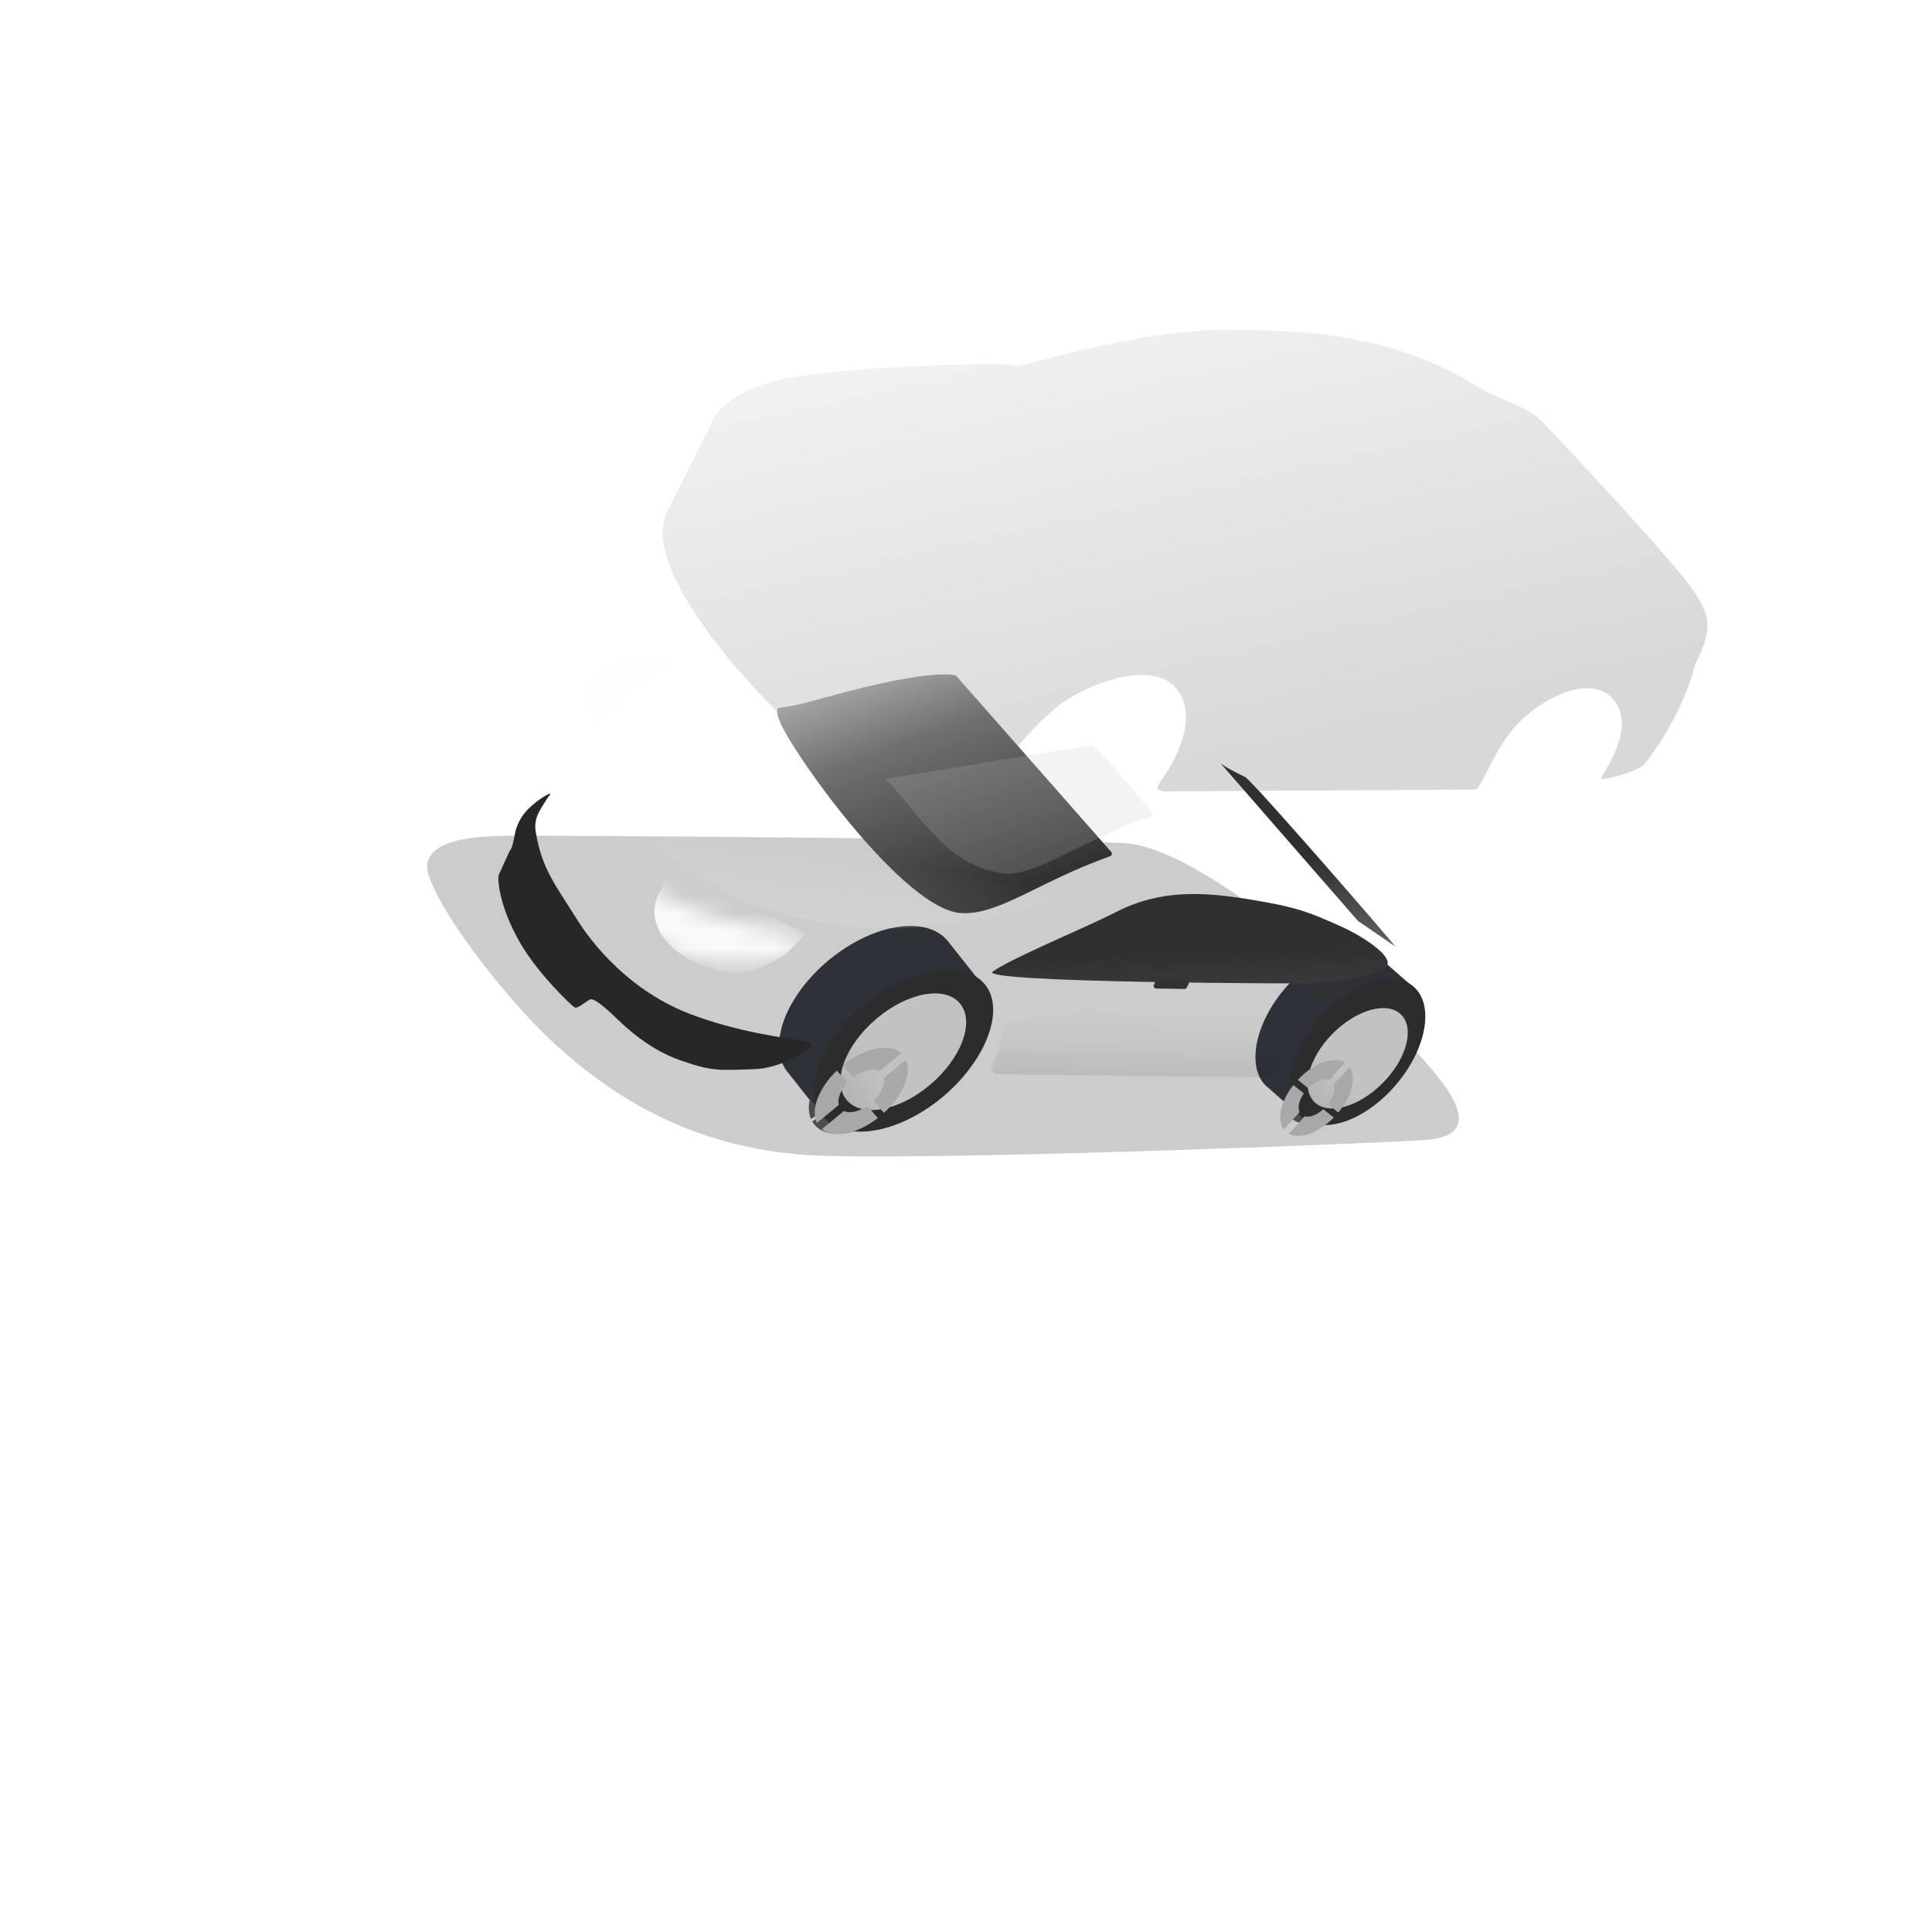 <svg width="109" height="109" viewBox="0 0 109 109" fill="none" xmlns="http://www.w3.org/2000/svg">
<g id="car-white-svgrepo-com 4">
<g id="Group" filter="url(#filter0_f_329_6262)">
<path id="Vector" d="M30.904 58.522C28.738 56.461 25.151 52.007 24.267 49.604C23.163 46.998 28.083 47.187 28.696 47.151C29.309 47.115 58.454 47.308 63.422 47.569C68.391 47.83 79.361 58.1 81.605 61.404C83.435 64.097 81.135 64.19 80.658 64.294C80.18 64.399 55.301 65.43 46.654 65.214C40.106 65.05 35.155 62.566 30.904 58.522Z" fill="black" fill-opacity="0.2"/>
</g>
<path id="Vector_2" fill-rule="evenodd" clip-rule="evenodd" d="M55.465 55.696L53.489 53.199L53.488 53.2C53.475 53.183 53.463 53.167 53.45 53.151C52.261 51.687 49.282 52.144 46.795 54.172C44.308 56.2 43.255 59.032 44.443 60.496C44.459 60.516 44.476 60.536 44.493 60.555L46.397 62.965L49.304 60.635C49.909 60.337 50.517 59.949 51.098 59.475C51.633 59.038 52.102 58.564 52.497 58.075L55.465 55.696Z" fill="#2E3138"/>
<path id="Vector_3" d="M46.403 62.972C47.591 64.437 50.569 63.981 53.054 61.954C55.539 59.928 56.591 57.097 55.403 55.633C54.214 54.169 51.236 54.624 48.751 56.651C46.266 58.678 45.215 61.508 46.403 62.972Z" fill="#2E3138"/>
<g id="Group_2" filter="url(#filter1_d_329_6262)">
<path id="Vector_4" d="M47.615 62.102C48.506 63.201 50.739 62.859 52.603 61.339C54.467 59.819 55.256 57.696 54.365 56.598C53.474 55.499 51.24 55.841 49.376 57.361C47.512 58.881 46.723 61.004 47.615 62.102Z" fill="url(#paint0_linear_329_6262)"/>
</g>
<g id="Group_3" filter="url(#filter2_di_329_6262)">
<path id="Vector_5" fill-rule="evenodd" clip-rule="evenodd" d="M52.294 56.534C51.866 56.562 51.395 56.687 50.918 56.903L51 58.399C51.142 58.34 51.281 58.301 51.411 58.284L52.294 56.534ZM50.313 60.461C50.141 60.445 49.996 60.381 49.898 60.266L48.069 61.469C48.102 61.528 48.141 61.584 48.184 61.637C48.469 61.988 48.918 62.162 49.45 62.172L50.313 60.461ZM49.619 62.169L50.48 60.462C50.63 60.451 50.792 60.41 50.957 60.341L51.038 61.807C50.544 62.027 50.058 62.15 49.619 62.169ZM51.584 58.275L52.465 56.528C53.025 56.525 53.498 56.698 53.794 57.062C53.876 57.164 53.942 57.276 53.99 57.398L52.144 58.611C52.125 58.565 52.1 58.521 52.068 58.482C51.959 58.347 51.787 58.28 51.584 58.275ZM52.33 61.003C51.959 61.305 51.571 61.551 51.184 61.739L51.103 60.272C51.237 60.203 51.371 60.116 51.5 60.011C51.515 59.998 51.531 59.985 51.546 59.972L52.519 60.843C52.457 60.897 52.395 60.95 52.33 61.003ZM50.854 58.467L50.772 56.972C50.392 57.158 50.012 57.4 49.648 57.697C49.574 57.757 49.502 57.819 49.433 57.881L50.418 58.762C50.431 58.751 50.445 58.739 50.459 58.728C50.587 58.624 50.72 58.536 50.854 58.467ZM52.63 60.741C53.108 60.298 53.481 59.809 53.732 59.324L52.009 59.424C51.921 59.577 51.803 59.729 51.657 59.871L52.63 60.741ZM50.306 58.864C50.133 59.032 49.998 59.215 49.906 59.396L48.186 59.495C48.431 58.981 48.817 58.456 49.322 57.983L50.306 58.864ZM48.117 59.65L49.839 59.55C49.76 59.768 49.749 59.975 49.819 60.139L48.001 61.334C47.801 60.87 47.853 60.272 48.117 59.65ZM53.808 59.17L52.087 59.27C52.165 59.091 52.199 58.917 52.182 58.765L54.04 57.544C54.17 58.01 54.081 58.582 53.808 59.17Z" fill="#4C4C4C"/>
</g>
<path id="Vector_6" fill-rule="evenodd" clip-rule="evenodd" d="M55.491 55.64L53.516 53.143L53.515 53.144C53.503 53.128 53.491 53.112 53.478 53.097C52.29 51.633 49.31 52.09 46.823 54.118C44.336 56.146 43.283 58.978 44.471 60.442C44.483 60.457 44.496 60.471 44.508 60.486L46.423 62.91L49.322 60.586C49.931 60.287 50.542 59.898 51.126 59.421C51.665 58.982 52.137 58.505 52.533 58.012L55.491 55.64Z" fill="#2E3138"/>
<path id="Vector_7" d="M53.084 61.969C50.599 63.996 47.621 64.452 46.433 62.987C45.245 61.523 46.296 58.693 48.781 56.666C51.267 54.64 54.381 54.076 55.57 55.541C56.758 57.005 55.57 59.943 53.084 61.969Z" fill="#2D2C2C"/>
<g id="Group_4" filter="url(#filter3_d_329_6262)">
<path id="Vector_8" d="M47.747 62.034C48.571 63.073 50.679 62.707 52.455 61.217C54.231 59.727 55.003 57.676 54.178 56.637C53.354 55.598 51.246 55.964 49.47 57.454C47.694 58.945 46.923 60.995 47.747 62.034Z" fill="url(#paint1_linear_329_6262)"/>
</g>
<g id="Group_5" filter="url(#filter4_di_329_6262)">
<path id="Vector_9" fill-rule="evenodd" clip-rule="evenodd" d="M51.902 60.862C50.729 61.771 49.404 62.028 48.743 61.492L49.985 60.465C50.306 60.617 50.823 60.506 51.307 60.173L51.902 60.862ZM52.246 60.572C53.319 59.592 53.825 58.343 53.486 57.57L52.245 58.596C52.312 58.961 52.087 59.467 51.655 59.887L52.246 60.572ZM50.52 58.571C51.055 58.163 51.651 58.029 51.989 58.226L53.222 57.206C52.556 56.615 51.146 56.895 49.928 57.885L50.52 58.571ZM50.186 58.873L49.59 58.183C48.562 59.168 48.097 60.394 48.464 61.141L49.698 60.121C49.605 59.78 49.794 59.294 50.186 58.873Z" fill="#A9A8A8"/>
</g>
<path id="Vector_10" fill-rule="evenodd" clip-rule="evenodd" d="M79.76 55.72L77.784 53.986L77.783 53.988C77.77 53.976 77.758 53.965 77.745 53.954C76.562 52.942 74.209 53.757 72.49 55.774C70.77 57.791 70.335 60.248 71.518 61.26C71.536 61.275 71.553 61.289 71.571 61.303L73.472 62.974L75.486 60.651C75.934 60.319 76.371 59.913 76.774 59.441C77.145 59.005 77.456 58.549 77.704 58.092L79.76 55.72Z" fill="#2E3138"/>
<path id="Vector_11" d="M73.481 62.98C74.664 63.993 77.016 63.18 78.734 61.164C80.452 59.148 80.886 56.693 79.703 55.681C78.52 54.668 76.168 55.481 74.45 57.497C72.732 59.513 72.298 61.968 73.481 62.98Z" fill="#2E3138"/>
<g id="Group_6" filter="url(#filter5_d_329_6262)">
<path id="Vector_12" d="M74.335 62.093C75.222 62.852 76.986 62.242 78.274 60.73C79.563 59.218 79.888 57.377 79.001 56.617C78.114 55.858 76.35 56.468 75.061 57.98C73.773 59.492 73.447 61.333 74.335 62.093Z" fill="url(#paint2_linear_329_6262)"/>
</g>
<g id="Group_7" filter="url(#filter6_di_329_6262)">
<path id="Vector_13" fill-rule="evenodd" clip-rule="evenodd" d="M77.312 56.874C76.968 56.96 76.604 57.132 76.248 57.379L76.537 58.582C76.643 58.513 76.751 58.461 76.855 58.428L77.312 56.874ZM76.286 60.359C76.144 60.372 76.016 60.341 75.919 60.262L74.612 61.511C74.648 61.553 74.687 61.593 74.73 61.63C75.014 61.873 75.405 61.947 75.839 61.876L76.286 60.359ZM75.976 61.849L76.422 60.335C76.541 60.304 76.667 60.247 76.791 60.166L77.074 61.343C76.706 61.595 76.329 61.768 75.976 61.849ZM76.993 58.394L77.45 56.843C77.904 56.758 78.314 56.828 78.608 57.08C78.691 57.15 78.76 57.232 78.818 57.323L77.498 58.583C77.476 58.549 77.449 58.517 77.418 58.49C77.309 58.398 77.16 58.368 76.993 58.394ZM78.004 60.498C77.748 60.799 77.469 61.056 77.183 61.266L76.9 60.089C76.998 60.013 77.094 59.921 77.183 59.817C77.194 59.804 77.205 59.791 77.215 59.779L78.134 60.34C78.092 60.393 78.049 60.446 78.004 60.498ZM76.429 58.66L76.139 57.456C75.859 57.664 75.585 57.917 75.334 58.212C75.283 58.272 75.234 58.333 75.186 58.394L76.119 58.964C76.128 58.952 76.138 58.941 76.147 58.93C76.235 58.826 76.331 58.736 76.429 58.66ZM78.209 60.241C78.531 59.81 78.762 59.358 78.894 58.927L77.51 59.264C77.461 59.401 77.388 59.543 77.29 59.679L78.209 60.241ZM76.043 59.062C75.927 59.225 75.844 59.394 75.797 59.554L74.413 59.892C74.536 59.437 74.772 58.953 75.111 58.493L76.043 59.062ZM74.38 60.027L75.766 59.689C75.733 59.878 75.755 60.047 75.837 60.17L74.537 61.411C74.305 61.065 74.258 60.571 74.38 60.027ZM78.933 58.79L77.55 59.127C77.587 58.97 77.589 58.824 77.552 58.703L78.88 57.435C79.055 57.794 79.067 58.272 78.933 58.79Z" fill="#4C4C4C"/>
</g>
<path id="Vector_14" fill-rule="evenodd" clip-rule="evenodd" d="M79.737 55.784L77.761 54.05L77.76 54.05C77.748 54.039 77.736 54.028 77.723 54.017C76.54 53.005 74.187 53.819 72.468 55.837C70.748 57.854 70.313 60.311 71.496 61.323C71.508 61.333 71.519 61.342 71.531 61.352L73.45 63.038L75.462 60.715C75.911 60.383 76.349 59.976 76.752 59.504C77.123 59.068 77.435 58.611 77.683 58.153L79.737 55.784Z" fill="#2E3138"/>
<path id="Vector_15" d="M73.449 63.034C74.645 64.057 77.023 63.235 78.76 61.197C80.498 59.158 80.936 56.676 79.74 55.653C78.544 54.629 76.166 55.451 74.429 57.489C72.692 59.528 72.253 62.01 73.449 63.034Z" fill="#2C2C2C"/>
<g id="Group_8" filter="url(#filter7_d_329_6262)">
<g id="Group_9" filter="url(#filter8_d_329_6262)">
<path id="Vector_16" d="M74.167 62.185C74.959 62.942 76.69 62.447 78.034 61.078C79.378 59.709 79.825 57.986 79.033 57.228C78.242 56.471 76.51 56.967 75.166 58.335C73.823 59.704 73.375 61.428 74.167 62.185Z" fill="url(#paint3_linear_329_6262)"/>
</g>
<g id="Group_10" filter="url(#filter9_di_329_6262)">
<path id="Vector_17" fill-rule="evenodd" clip-rule="evenodd" d="M77.622 60.837C76.766 61.709 75.703 62.086 75.084 61.749L75.985 60.764C76.271 60.838 76.679 60.685 77.034 60.362L77.622 60.837ZM77.879 60.551C78.643 59.629 78.903 58.568 78.523 57.993L77.621 58.978C77.72 59.261 77.599 59.691 77.296 60.08L77.879 60.551ZM76.177 59.177C76.571 58.78 77.052 58.595 77.36 58.71L78.254 57.733C77.622 57.347 76.482 57.756 75.595 58.708L76.177 59.177ZM75.932 59.472L75.346 58.999C74.623 59.92 74.398 60.956 74.801 61.504L75.695 60.528C75.573 60.269 75.664 59.858 75.932 59.472Z" fill="#A9A8A8"/>
</g>
</g>
<g id="Group_11" filter="url(#filter10_ii_329_6262)">
<path id="Vector_18" fill-rule="evenodd" clip-rule="evenodd" d="M46.484 37.327C46.45 37.335 46.415 37.34 46.38 37.342C46.256 37.349 46.151 37.345 46.065 37.327C44.978 37.1 34.738 37.454 32.098 38.34C29.528 39.202 29.103 40.278 28.906 40.777C28.878 40.849 28.855 40.91 28.83 40.956C28.706 41.183 28.473 41.65 28.177 42.243C28.002 42.593 27.805 42.986 27.596 43.401L26.885 44.81C26.835 44.917 26.781 45.025 26.725 45.134C26.488 45.599 26.23 46.104 26.236 46.803C26.243 47.664 26.677 51.029 33.616 57.779C35.969 60.068 39.709 60.73 42.213 60.917C43.241 61.031 44.053 61.05 44.457 61.052C44.519 61.052 44.577 61.033 44.625 60.998C44.639 60.989 44.655 60.983 44.672 60.983C44.696 60.983 44.716 60.97 44.729 60.95C45.139 60.274 45.804 59.369 46.547 58.503C47.364 57.577 48.265 56.705 49.016 56.219C50.779 55.077 53.803 54.096 55.111 55.443C56.597 56.971 55.154 59.489 54.808 60.089C54.706 60.266 54.624 60.376 54.543 60.485C54.45 60.609 54.359 60.732 54.242 60.947C54.237 60.958 54.232 60.968 54.227 60.979C54.224 60.989 54.219 61 54.214 61.01C54.195 61.046 54.175 61.086 54.153 61.13C54.12 61.199 54.171 61.278 54.247 61.277C54.276 61.277 54.302 61.288 54.325 61.305C54.374 61.342 54.435 61.364 54.504 61.363L72.021 61.263C72.114 61.262 72.202 61.219 72.254 61.142C72.45 60.857 72.628 60.501 72.827 60.104L72.827 60.104C73.377 59.007 74.083 57.597 75.729 56.509C77.233 55.514 78.864 55.175 79.753 56.04C80.643 56.904 80.356 58.188 80.094 58.85C79.836 59.501 79.515 60.056 79.328 60.377L79.328 60.377L79.328 60.377C79.253 60.507 79.2 60.598 79.181 60.643C79.118 60.8 81.299 60.259 81.649 59.809C82.712 58.441 83.491 57.051 84.112 55.431C84.214 55.166 84.442 54.482 84.498 54.196C84.506 54.153 84.52 54.111 84.543 54.072C84.841 53.56 85.141 52.736 85.162 52.334C85.164 52.298 85.167 52.261 85.17 52.221C85.207 51.763 85.265 51.048 83.823 49.276C81.776 46.76 75.905 40.497 75.658 40.295C75.073 39.818 74.199 39.455 73.491 39.161C73.075 38.989 72.717 38.841 72.509 38.707C69.497 36.773 65.591 35.353 59.492 35.353C58.701 35.301 57.898 35.291 57.093 35.337C55.083 35.45 53.289 35.743 51.755 36.071C49.993 36.402 48.571 36.781 47.55 37.053C47.123 37.167 46.766 37.262 46.484 37.327Z" fill="url(#paint4_linear_329_6262)"/>
</g>
<g id="Group_12" filter="url(#filter11_ddi_329_6262)">
<path id="Vector_19" d="M56.431 49.264C58.568 49.424 60.773 47.522 64.876 46.06C64.976 46.025 65.01 45.899 64.94 45.819L56.204 35.893C56.188 35.875 56.169 35.861 56.145 35.855C55.928 35.8 54.614 35.584 50.1 36.757C47.831 37.346 47.334 37.547 46.246 37.685C46.074 37.707 46 37.909 46.276 38.536C47.154 40.535 53.27 49.027 56.431 49.264Z" fill="url(#paint5_linear_329_6262)"/>
</g>
<g id="Group_13" filter="url(#filter12_di_329_6262)">
<path id="Vector_20" d="M73.596 46.241C76.289 46.682 76.889 46.979 78.539 47.698C79.675 48.193 81.345 49.24 81.286 49.834C81.226 50.427 78.317 50.918 77.193 50.961C76.644 50.982 58.09 50.934 59.004 50.294C60.129 49.506 64.357 47.766 65.905 46.965C68.486 45.63 70.904 45.8 73.596 46.241Z" fill="url(#paint6_linear_329_6262)"/>
</g>
<g id="Group_14" filter="url(#filter13_di_329_6262)">
<path id="Vector_21" d="M79.602 47.434L71.856 38.545C71.856 38.545 72.035 38.733 73.24 39.319C73.661 39.523 81.682 48.787 81.723 48.889L79.602 47.434Z" fill="url(#paint7_linear_329_6262)"/>
</g>
<g id="Group_15" filter="url(#filter14_f_329_6262)">
<path id="Vector_22" d="M49.25 52.359C53.873 52.507 57.079 51.383 60.342 50.524C52.62 49.127 36.361 46.394 36.438 46.789C36.535 47.282 37.332 48.212 40.574 50.131C43.765 52.02 48.721 52.342 49.25 52.359Z" fill="url(#paint8_linear_329_6262)" fill-opacity="0.21"/>
</g>
<g id="Group_16" filter="url(#filter15_f_329_6262)">
<path id="Vector_23" d="M38.981 36.757C39.282 36.689 43.353 35.267 46.051 34.898C42.768 37.292 35.455 42.407 35.122 42.196C34.706 41.93 32.889 40.543 32.986 38.879C33.082 37.242 38.605 36.842 38.981 36.757Z" fill="url(#paint9_linear_329_6262)" fill-opacity="0.13"/>
</g>
<g id="Group_17" filter="url(#filter16_di_329_6262)">
<path id="Vector_24" d="M65.204 53.862C65.23 53.811 65.283 53.779 65.34 53.78L66.93 53.803C67.041 53.804 67.111 53.921 67.061 54.02L66.957 54.226C66.931 54.278 66.878 54.31 66.821 54.309L65.232 54.283C65.121 54.281 65.051 54.165 65.101 54.066L65.204 53.862Z" fill="#323232"/>
</g>
<g id="Group_18" filter="url(#filter17_di_329_6262)">
<path id="Vector_25" d="M73.963 54.313C73.988 54.262 74.041 54.23 74.099 54.231L75.689 54.254C75.799 54.256 75.87 54.372 75.82 54.471L75.716 54.677C75.69 54.729 75.637 54.761 75.58 54.76L73.991 54.734C73.88 54.733 73.81 54.616 73.86 54.517L73.963 54.313Z" fill="#323232"/>
</g>
<g id="Group_19" filter="url(#filter18_f_329_6262)">
<path id="Vector_26" d="M56.276 60.605L71.407 60.785C71.49 60.786 71.57 60.752 71.627 60.692C72.502 59.769 74.146 57.988 74.38 57.556C74.682 56.996 56.753 56.581 56.611 58.122C56.538 58.918 56.258 59.587 55.991 60.046C55.86 60.271 56.016 60.602 56.276 60.605Z" fill="url(#paint10_linear_329_6262)" fill-opacity="0.12"/>
</g>
<path id="Vector_27" d="M49.964 43.948L61.634 42.035C62.478 42.793 64.2 44.91 64.544 45.283C64.989 45.767 65.022 45.928 65.022 45.928C64.939 46.093 64.817 46.123 64.42 46.248C63.85 46.427 63.602 46.516 62.046 47.247C59.804 48.301 57.95 49.397 56.759 49.284C55.812 49.194 54.441 48.842 52.977 47.376C51.668 46.066 50.997 44.993 49.964 43.948Z" fill="#C4C4C4" fill-opacity="0.2"/>
<g id="Group_20" filter="url(#filter19_ddii_329_6262)">
<path id="Vector_28" d="M30.231 41.017C30.088 40.185 30.457 39.763 30.907 39.035C30.919 39.016 30.935 38.996 30.951 38.979C31.448 38.477 29.971 39.296 29.447 40.114C29.273 40.385 29.219 40.539 29.113 40.816C29.064 40.944 28.941 41.805 28.824 41.945C28.707 42.086 28.235 43.223 28.145 43.386C28.057 43.548 28.126 45.13 29.344 47.235C30.355 48.983 32.195 50.725 32.401 50.869C32.607 51.013 33.2 50.377 33.382 50.417C33.859 50.522 34.874 51.609 35.281 51.961C35.755 52.371 36.863 53.325 38.338 53.846C40.162 54.49 40.522 54.427 42.529 54.364C43.801 54.324 45.044 53.655 45.66 53.178C45.827 53.049 45.75 52.821 45.542 52.79C44.267 52.601 41.607 52.271 38.931 51.249C34.956 49.73 32.876 46.427 32.579 45.953C31.328 43.961 30.586 43.083 30.231 41.017Z" fill="#272727"/>
</g>
<g id="Mask group">
<mask id="mask0_329_6262" style="mask-type:alpha" maskUnits="userSpaceOnUse" x="28" y="38" width="18" height="17">
<g id="Group_21">
<path id="Vector_29" d="M30.236 41.009C30.123 40.349 30.385 39.78 30.72 39.333C30.903 39.09 30.716 38.81 30.459 38.974C29.824 39.379 29.43 39.797 29.251 40.048C29.077 40.319 28.993 40.504 28.886 40.781C28.837 40.907 28.945 41.797 28.828 41.937C28.71 42.077 28.238 43.214 28.149 43.377C28.06 43.54 28.128 45.121 29.344 47.227C30.354 48.976 32.193 50.718 32.399 50.862C32.605 51.007 33.199 50.371 33.381 50.412C33.857 50.517 34.872 51.605 35.278 51.957C35.752 52.367 36.86 53.322 38.334 53.844C40.157 54.489 40.518 54.426 42.525 54.364C43.797 54.325 45.04 53.657 45.657 53.181C45.824 53.052 45.747 52.824 45.539 52.792C44.264 52.602 41.604 52.271 38.929 51.247C34.954 49.725 32.877 46.422 32.58 45.947C31.331 43.954 30.59 43.076 30.236 41.009Z" fill="#999999"/>
</g>
</mask>
<g mask="url(#mask0_329_6262)">
<g id="Group_22">
<g id="Group_23" filter="url(#filter20_d_329_6262)">
<path id="Vector_30" d="M42.852 52.065L37.727 49.575C37.727 49.576 37.726 49.577 37.725 49.578C37.69 49.612 37.642 49.662 37.591 49.727C37.488 49.857 37.375 50.041 37.324 50.266C37.273 50.488 37.282 50.754 37.431 51.053C37.58 51.354 37.874 51.695 38.403 52.057C38.718 52.273 39.185 52.506 39.71 52.657C40.236 52.808 40.812 52.874 41.346 52.762C41.635 52.702 42.051 52.505 42.404 52.316C42.579 52.223 42.735 52.134 42.847 52.068C42.849 52.066 42.851 52.066 42.852 52.065Z" stroke="white" stroke-opacity="0.9" stroke-width="2.229"/>
</g>
<g id="Group_24" filter="url(#filter21_d_329_6262)">
<path id="Vector_31" d="M30.767 39.29C30.766 39.291 30.765 39.291 30.764 39.292C30.676 39.351 30.557 39.441 30.437 39.563C30.198 39.807 29.959 40.177 29.942 40.69C29.938 40.836 29.976 40.954 30.039 41.026C30.098 41.093 30.189 41.134 30.328 41.108C30.424 41.091 30.531 41.119 30.622 41.154C30.718 41.191 30.817 41.243 30.903 41.296C30.94 41.318 30.976 41.341 31.009 41.363L30.767 39.29Z" stroke="white" stroke-opacity="0.9" stroke-width="2.229"/>
</g>
</g>
</g>
</g>
</g>
<defs>
<filter id="filter0_f_329_6262" x="17.58" y="40.622" width="71.247" height="31.148" filterUnits="userSpaceOnUse" color-interpolation-filters="sRGB">
<feFlood flood-opacity="0" result="BackgroundImageFix"/>
<feBlend mode="normal" in="SourceGraphic" in2="BackgroundImageFix" result="shape"/>
<feGaussianBlur stdDeviation="3.263" result="effect1_foregroundBlur_329_6262"/>
</filter>
<filter id="filter1_d_329_6262" x="46.499" y="55.205" width="8.981" height="8.289" filterUnits="userSpaceOnUse" color-interpolation-filters="sRGB">
<feFlood flood-opacity="0" result="BackgroundImageFix"/>
<feColorMatrix in="SourceAlpha" type="matrix" values="0 0 0 0 0 0 0 0 0 0 0 0 0 0 0 0 0 0 127 0" result="hardAlpha"/>
<feOffset/>
<feGaussianBlur stdDeviation="0.374"/>
<feComposite in2="hardAlpha" operator="out"/>
<feColorMatrix type="matrix" values="0 0 0 0 0 0 0 0 0 0 0 0 0 0 0 0 0 0 0.25 0"/>
<feBlend mode="normal" in2="BackgroundImageFix" result="effect1_dropShadow_329_6262"/>
<feBlend mode="normal" in="SourceGraphic" in2="effect1_dropShadow_329_6262" result="shape"/>
</filter>
<filter id="filter2_di_329_6262" x="45.633" y="56.378" width="8.915" height="7.292" filterUnits="userSpaceOnUse" color-interpolation-filters="sRGB">
<feFlood flood-opacity="0" result="BackgroundImageFix"/>
<feColorMatrix in="SourceAlpha" type="matrix" values="0 0 0 0 0 0 0 0 0 0 0 0 0 0 0 0 0 0 127 0" result="hardAlpha"/>
<feOffset dy="0.3"/>
<feGaussianBlur stdDeviation="0.225"/>
<feColorMatrix type="matrix" values="0 0 0 0 1 0 0 0 0 1 0 0 0 0 1 0 0 0 0.41 0"/>
<feBlend mode="normal" in2="BackgroundImageFix" result="effect1_dropShadow_329_6262"/>
<feBlend mode="normal" in="SourceGraphic" in2="effect1_dropShadow_329_6262" result="shape"/>
<feColorMatrix in="SourceAlpha" type="matrix" values="0 0 0 0 0 0 0 0 0 0 0 0 0 0 0 0 0 0 127 0" result="hardAlpha"/>
<feOffset dx="-2.247" dy="1.498"/>
<feGaussianBlur stdDeviation="1.123"/>
<feComposite in2="hardAlpha" operator="arithmetic" k2="-1" k3="1"/>
<feColorMatrix type="matrix" values="0 0 0 0 0 0 0 0 0 0 0 0 0 0 0 0 0 0 0.25 0"/>
<feBlend mode="normal" in2="shape" result="effect2_innerShadow_329_6262"/>
</filter>
<filter id="filter3_d_329_6262" x="45.56" y="54.189" width="10.806" height="10.294" filterUnits="userSpaceOnUse" color-interpolation-filters="sRGB">
<feFlood flood-opacity="0" result="BackgroundImageFix"/>
<feColorMatrix in="SourceAlpha" type="matrix" values="0 0 0 0 0 0 0 0 0 0 0 0 0 0 0 0 0 0 127 0" result="hardAlpha"/>
<feOffset/>
<feGaussianBlur stdDeviation="0.929"/>
<feComposite in2="hardAlpha" operator="out"/>
<feColorMatrix type="matrix" values="0 0 0 0 0 0 0 0 0 0 0 0 0 0 0 0 0 0 0.25 0"/>
<feBlend mode="normal" in2="BackgroundImageFix" result="effect1_dropShadow_329_6262"/>
<feBlend mode="normal" in="SourceGraphic" in2="effect1_dropShadow_329_6262" result="shape"/>
</filter>
<filter id="filter4_di_329_6262" x="45.965" y="56.74" width="8.417" height="6.613" filterUnits="userSpaceOnUse" color-interpolation-filters="sRGB">
<feFlood flood-opacity="0" result="BackgroundImageFix"/>
<feColorMatrix in="SourceAlpha" type="matrix" values="0 0 0 0 0 0 0 0 0 0 0 0 0 0 0 0 0 0 127 0" result="hardAlpha"/>
<feOffset dy="0.633"/>
<feGaussianBlur stdDeviation="0.396"/>
<feColorMatrix type="matrix" values="0 0 0 0 1 0 0 0 0 1 0 0 0 0 1 0 0 0 0.59 0"/>
<feBlend mode="normal" in2="BackgroundImageFix" result="effect1_dropShadow_329_6262"/>
<feBlend mode="normal" in="SourceGraphic" in2="effect1_dropShadow_329_6262" result="shape"/>
<feColorMatrix in="SourceAlpha" type="matrix" values="0 0 0 0 0 0 0 0 0 0 0 0 0 0 0 0 0 0 127 0" result="hardAlpha"/>
<feOffset dx="-2.375" dy="1.583"/>
<feGaussianBlur stdDeviation="1.188"/>
<feComposite in2="hardAlpha" operator="arithmetic" k2="-1" k3="1"/>
<feColorMatrix type="matrix" values="0 0 0 0 0 0 0 0 0 0 0 0 0 0 0 0 0 0 0.25 0"/>
<feBlend mode="normal" in2="shape" result="effect2_innerShadow_329_6262"/>
</filter>
<filter id="filter5_d_329_6262" x="73.216" y="55.672" width="6.903" height="7.366" filterUnits="userSpaceOnUse" color-interpolation-filters="sRGB">
<feFlood flood-opacity="0" result="BackgroundImageFix"/>
<feColorMatrix in="SourceAlpha" type="matrix" values="0 0 0 0 0 0 0 0 0 0 0 0 0 0 0 0 0 0 127 0" result="hardAlpha"/>
<feOffset/>
<feGaussianBlur stdDeviation="0.309"/>
<feComposite in2="hardAlpha" operator="out"/>
<feColorMatrix type="matrix" values="0 0 0 0 0 0 0 0 0 0 0 0 0 0 0 0 0 0 0.25 0"/>
<feBlend mode="normal" in2="BackgroundImageFix" result="effect1_dropShadow_329_6262"/>
<feBlend mode="normal" in="SourceGraphic" in2="effect1_dropShadow_329_6262" result="shape"/>
</filter>
<filter id="filter6_di_329_6262" x="72.459" y="56.685" width="6.935" height="6.454" filterUnits="userSpaceOnUse" color-interpolation-filters="sRGB">
<feFlood flood-opacity="0" result="BackgroundImageFix"/>
<feColorMatrix in="SourceAlpha" type="matrix" values="0 0 0 0 0 0 0 0 0 0 0 0 0 0 0 0 0 0 127 0" result="hardAlpha"/>
<feOffset dy="0.247"/>
<feGaussianBlur stdDeviation="0.186"/>
<feColorMatrix type="matrix" values="0 0 0 0 1 0 0 0 0 1 0 0 0 0 1 0 0 0 0.41 0"/>
<feBlend mode="normal" in2="BackgroundImageFix" result="effect1_dropShadow_329_6262"/>
<feBlend mode="normal" in="SourceGraphic" in2="effect1_dropShadow_329_6262" result="shape"/>
<feColorMatrix in="SourceAlpha" type="matrix" values="0 0 0 0 0 0 0 0 0 0 0 0 0 0 0 0 0 0 127 0" result="hardAlpha"/>
<feOffset dx="-1.855" dy="1.237"/>
<feGaussianBlur stdDeviation="0.928"/>
<feComposite in2="hardAlpha" operator="arithmetic" k2="-1" k3="1"/>
<feColorMatrix type="matrix" values="0 0 0 0 0 0 0 0 0 0 0 0 0 0 0 0 0 0 0.25 0"/>
<feBlend mode="normal" in2="shape" result="effect2_innerShadow_329_6262"/>
</filter>
<filter id="filter7_d_329_6262" x="71.918" y="55.016" width="9.364" height="9.38" filterUnits="userSpaceOnUse" color-interpolation-filters="sRGB">
<feFlood flood-opacity="0" result="BackgroundImageFix"/>
<feColorMatrix in="SourceAlpha" type="matrix" values="0 0 0 0 0 0 0 0 0 0 0 0 0 0 0 0 0 0 127 0" result="hardAlpha"/>
<feOffset/>
<feGaussianBlur stdDeviation="0.929"/>
<feComposite in2="hardAlpha" operator="out"/>
<feColorMatrix type="matrix" values="0 0 0 0 0 0 0 0 0 0 0 0 0 0 0 0 0 0 0.25 0"/>
<feBlend mode="normal" in2="BackgroundImageFix" result="effect1_dropShadow_329_6262"/>
<feBlend mode="normal" in="SourceGraphic" in2="effect1_dropShadow_329_6262" result="shape"/>
</filter>
<filter id="filter8_d_329_6262" x="73.219" y="56.317" width="6.763" height="6.779" filterUnits="userSpaceOnUse" color-interpolation-filters="sRGB">
<feFlood flood-opacity="0" result="BackgroundImageFix"/>
<feColorMatrix in="SourceAlpha" type="matrix" values="0 0 0 0 0 0 0 0 0 0 0 0 0 0 0 0 0 0 127 0" result="hardAlpha"/>
<feOffset/>
<feGaussianBlur stdDeviation="0.278"/>
<feComposite in2="hardAlpha" operator="out"/>
<feColorMatrix type="matrix" values="0 0 0 0 0 0 0 0 0 0 0 0 0 0 0 0 0 0 0.25 0"/>
<feBlend mode="normal" in2="BackgroundImageFix" result="effect1_dropShadow_329_6262"/>
<feBlend mode="normal" in="SourceGraphic" in2="effect1_dropShadow_329_6262" result="shape"/>
</filter>
<filter id="filter9_di_329_6262" x="72.228" y="57.43" width="7.261" height="6.024" filterUnits="userSpaceOnUse" color-interpolation-filters="sRGB">
<feFlood flood-opacity="0" result="BackgroundImageFix"/>
<feColorMatrix in="SourceAlpha" type="matrix" values="0 0 0 0 0 0 0 0 0 0 0 0 0 0 0 0 0 0 127 0" result="hardAlpha"/>
<feOffset dy="0.633"/>
<feGaussianBlur stdDeviation="0.396"/>
<feColorMatrix type="matrix" values="0 0 0 0 1 0 0 0 0 1 0 0 0 0 1 0 0 0 0.59 0"/>
<feBlend mode="normal" in2="BackgroundImageFix" result="effect1_dropShadow_329_6262"/>
<feBlend mode="normal" in="SourceGraphic" in2="effect1_dropShadow_329_6262" result="shape"/>
<feColorMatrix in="SourceAlpha" type="matrix" values="0 0 0 0 0 0 0 0 0 0 0 0 0 0 0 0 0 0 127 0" result="hardAlpha"/>
<feOffset dx="-2.375" dy="1.583"/>
<feGaussianBlur stdDeviation="1.188"/>
<feComposite in2="hardAlpha" operator="arithmetic" k2="-1" k3="1"/>
<feColorMatrix type="matrix" values="0 0 0 0 0 0 0 0 0 0 0 0 0 0 0 0 0 0 0.25 0"/>
<feBlend mode="normal" in2="shape" result="effect2_innerShadow_329_6262"/>
</filter>
<filter id="filter10_ii_329_6262" x="26.236" y="20.45" width="70.09" height="40.913" filterUnits="userSpaceOnUse" color-interpolation-filters="sRGB">
<feFlood flood-opacity="0" result="BackgroundImageFix"/>
<feBlend mode="normal" in="SourceGraphic" in2="BackgroundImageFix" result="shape"/>
<feColorMatrix in="SourceAlpha" type="matrix" values="0 0 0 0 0 0 0 0 0 0 0 0 0 0 0 0 0 0 127 0" result="hardAlpha"/>
<feOffset dx="11.143" dy="-14.857"/>
<feGaussianBlur stdDeviation="44.571"/>
<feComposite in2="hardAlpha" operator="arithmetic" k2="-1" k3="1"/>
<feColorMatrix type="matrix" values="0 0 0 0 0 0 0 0 0 0 0 0 0 0 0 0 0 0 0.07 0"/>
<feBlend mode="normal" in2="shape" result="effect1_innerShadow_329_6262"/>
<feColorMatrix in="SourceAlpha" type="matrix" values="0 0 0 0 0 0 0 0 0 0 0 0 0 0 0 0 0 0 127 0" result="hardAlpha"/>
<feOffset dy="-1.857"/>
<feGaussianBlur stdDeviation="3.714"/>
<feComposite in2="hardAlpha" operator="arithmetic" k2="-1" k3="1"/>
<feColorMatrix type="matrix" values="0 0 0 0 0 0 0 0 0 0 0 0 0 0 0 0 0 0 0.09 0"/>
<feBlend mode="normal" in2="effect1_innerShadow_329_6262" result="effect2_innerShadow_329_6262"/>
</filter>
<filter id="filter11_ddi_329_6262" x="43.096" y="33.557" width="23.378" height="17.963" filterUnits="userSpaceOnUse" color-interpolation-filters="sRGB">
<feFlood flood-opacity="0" result="BackgroundImageFix"/>
<feColorMatrix in="SourceAlpha" type="matrix" values="0 0 0 0 0 0 0 0 0 0 0 0 0 0 0 0 0 0 127 0" result="hardAlpha"/>
<feOffset dx="-1.498" dy="0.749"/>
<feGaussianBlur stdDeviation="0.749"/>
<feColorMatrix type="matrix" values="0 0 0 0 1 0 0 0 0 1 0 0 0 0 1 0 0 0 0.28 0"/>
<feBlend mode="normal" in2="BackgroundImageFix" result="effect1_dropShadow_329_6262"/>
<feColorMatrix in="SourceAlpha" type="matrix" values="0 0 0 0 0 0 0 0 0 0 0 0 0 0 0 0 0 0 127 0" result="hardAlpha"/>
<feOffset dy="-0.749"/>
<feGaussianBlur stdDeviation="0.749"/>
<feColorMatrix type="matrix" values="0 0 0 0 1 0 0 0 0 1 0 0 0 0 1 0 0 0 0.56 0"/>
<feBlend mode="normal" in2="effect1_dropShadow_329_6262" result="effect2_dropShadow_329_6262"/>
<feBlend mode="normal" in="SourceGraphic" in2="effect2_dropShadow_329_6262" result="shape"/>
<feColorMatrix in="SourceAlpha" type="matrix" values="0 0 0 0 0 0 0 0 0 0 0 0 0 0 0 0 0 0 127 0" result="hardAlpha"/>
<feOffset dx="-0.749" dy="2.247"/>
<feGaussianBlur stdDeviation="1.123"/>
<feComposite in2="hardAlpha" operator="arithmetic" k2="-1" k3="1"/>
<feColorMatrix type="matrix" values="0 0 0 0 0 0 0 0 0 0 0 0 0 0 0 0 0 0 0.75 0"/>
<feBlend mode="normal" in2="shape" result="effect3_innerShadow_329_6262"/>
</filter>
<filter id="filter12_di_329_6262" x="55.976" y="45.92" width="26.085" height="8.04" filterUnits="userSpaceOnUse" color-interpolation-filters="sRGB">
<feFlood flood-opacity="0" result="BackgroundImageFix"/>
<feColorMatrix in="SourceAlpha" type="matrix" values="0 0 0 0 0 0 0 0 0 0 0 0 0 0 0 0 0 0 127 0" result="hardAlpha"/>
<feOffset dy="0.774"/>
<feGaussianBlur stdDeviation="0.387"/>
<feColorMatrix type="matrix" values="0 0 0 0 0.925 0 0 0 0 0.925 0 0 0 0 0.925 0 0 0 0.37 0"/>
<feBlend mode="normal" in2="BackgroundImageFix" result="effect1_dropShadow_329_6262"/>
<feBlend mode="normal" in="SourceGraphic" in2="effect1_dropShadow_329_6262" result="shape"/>
<feColorMatrix in="SourceAlpha" type="matrix" values="0 0 0 0 0 0 0 0 0 0 0 0 0 0 0 0 0 0 127 0" result="hardAlpha"/>
<feOffset dx="-2.995" dy="3.744"/>
<feGaussianBlur stdDeviation="1.498"/>
<feComposite in2="hardAlpha" operator="arithmetic" k2="-1" k3="1"/>
<feColorMatrix type="matrix" values="0 0 0 0 0 0 0 0 0 0 0 0 0 0 0 0 0 0 0.8 0"/>
<feBlend mode="normal" in2="shape" result="effect2_innerShadow_329_6262"/>
</filter>
<filter id="filter13_di_329_6262" x="68.86" y="38.545" width="13.637" height="13.339" filterUnits="userSpaceOnUse" color-interpolation-filters="sRGB">
<feFlood flood-opacity="0" result="BackgroundImageFix"/>
<feColorMatrix in="SourceAlpha" type="matrix" values="0 0 0 0 0 0 0 0 0 0 0 0 0 0 0 0 0 0 127 0" result="hardAlpha"/>
<feOffset dy="0.774"/>
<feGaussianBlur stdDeviation="0.387"/>
<feColorMatrix type="matrix" values="0 0 0 0 0.925 0 0 0 0 0.925 0 0 0 0 0.925 0 0 0 0.37 0"/>
<feBlend mode="normal" in2="BackgroundImageFix" result="effect1_dropShadow_329_6262"/>
<feBlend mode="normal" in="SourceGraphic" in2="effect1_dropShadow_329_6262" result="shape"/>
<feColorMatrix in="SourceAlpha" type="matrix" values="0 0 0 0 0 0 0 0 0 0 0 0 0 0 0 0 0 0 127 0" result="hardAlpha"/>
<feOffset dx="-2.995" dy="3.744"/>
<feGaussianBlur stdDeviation="1.498"/>
<feComposite in2="hardAlpha" operator="arithmetic" k2="-1" k3="1"/>
<feColorMatrix type="matrix" values="0 0 0 0 0 0 0 0 0 0 0 0 0 0 0 0 0 0 0.8 0"/>
<feBlend mode="normal" in2="shape" result="effect2_innerShadow_329_6262"/>
</filter>
<filter id="filter14_f_329_6262" x="25.953" y="36.266" width="44.873" height="26.59" filterUnits="userSpaceOnUse" color-interpolation-filters="sRGB">
<feFlood flood-opacity="0" result="BackgroundImageFix"/>
<feBlend mode="normal" in="SourceGraphic" in2="BackgroundImageFix" result="shape"/>
<feGaussianBlur stdDeviation="5.242" result="effect1_foregroundBlur_329_6262"/>
</filter>
<filter id="filter15_f_329_6262" x="26.243" y="28.158" width="26.548" height="20.784" filterUnits="userSpaceOnUse" color-interpolation-filters="sRGB">
<feFlood flood-opacity="0" result="BackgroundImageFix"/>
<feBlend mode="normal" in="SourceGraphic" in2="BackgroundImageFix" result="shape"/>
<feGaussianBlur stdDeviation="3.37" result="effect1_foregroundBlur_329_6262"/>
</filter>
<filter id="filter16_di_329_6262" x="64.713" y="53.037" width="2.736" height="3.129" filterUnits="userSpaceOnUse" color-interpolation-filters="sRGB">
<feFlood flood-opacity="0" result="BackgroundImageFix"/>
<feColorMatrix in="SourceAlpha" type="matrix" values="0 0 0 0 0 0 0 0 0 0 0 0 0 0 0 0 0 0 127 0" result="hardAlpha"/>
<feOffset dy="-0.371"/>
<feGaussianBlur stdDeviation="0.186"/>
<feColorMatrix type="matrix" values="0 0 0 0 0.788 0 0 0 0 0.788 0 0 0 0 0.788 0 0 0 0.19 0"/>
<feBlend mode="normal" in2="BackgroundImageFix" result="effect1_dropShadow_329_6262"/>
<feBlend mode="normal" in="SourceGraphic" in2="effect1_dropShadow_329_6262" result="shape"/>
<feColorMatrix in="SourceAlpha" type="matrix" values="0 0 0 0 0 0 0 0 0 0 0 0 0 0 0 0 0 0 127 0" result="hardAlpha"/>
<feOffset dy="1.857"/>
<feGaussianBlur stdDeviation="0.929"/>
<feComposite in2="hardAlpha" operator="arithmetic" k2="-1" k3="1"/>
<feColorMatrix type="matrix" values="0 0 0 0 0 0 0 0 0 0 0 0 0 0 0 0 0 0 0.74 0"/>
<feBlend mode="normal" in2="shape" result="effect2_innerShadow_329_6262"/>
</filter>
<filter id="filter17_di_329_6262" x="73.472" y="53.488" width="2.736" height="3.129" filterUnits="userSpaceOnUse" color-interpolation-filters="sRGB">
<feFlood flood-opacity="0" result="BackgroundImageFix"/>
<feColorMatrix in="SourceAlpha" type="matrix" values="0 0 0 0 0 0 0 0 0 0 0 0 0 0 0 0 0 0 127 0" result="hardAlpha"/>
<feOffset dy="-0.371"/>
<feGaussianBlur stdDeviation="0.186"/>
<feColorMatrix type="matrix" values="0 0 0 0 0.788 0 0 0 0 0.788 0 0 0 0 0.788 0 0 0 0.19 0"/>
<feBlend mode="normal" in2="BackgroundImageFix" result="effect1_dropShadow_329_6262"/>
<feBlend mode="normal" in="SourceGraphic" in2="effect1_dropShadow_329_6262" result="shape"/>
<feColorMatrix in="SourceAlpha" type="matrix" values="0 0 0 0 0 0 0 0 0 0 0 0 0 0 0 0 0 0 127 0" result="hardAlpha"/>
<feOffset dy="1.857"/>
<feGaussianBlur stdDeviation="0.929"/>
<feComposite in2="hardAlpha" operator="arithmetic" k2="-1" k3="1"/>
<feColorMatrix type="matrix" values="0 0 0 0 0 0 0 0 0 0 0 0 0 0 0 0 0 0 0.74 0"/>
<feBlend mode="normal" in2="shape" result="effect2_innerShadow_329_6262"/>
</filter>
<filter id="filter18_f_329_6262" x="53.697" y="54.803" width="22.934" height="8.228" filterUnits="userSpaceOnUse" color-interpolation-filters="sRGB">
<feFlood flood-opacity="0" result="BackgroundImageFix"/>
<feBlend mode="normal" in="SourceGraphic" in2="BackgroundImageFix" result="shape"/>
<feGaussianBlur stdDeviation="1.123" result="effect1_foregroundBlur_329_6262"/>
</filter>
<filter id="filter19_ddii_329_6262" x="27.187" y="37.427" width="19.496" height="23.399" filterUnits="userSpaceOnUse" color-interpolation-filters="sRGB">
<feFlood flood-opacity="0" result="BackgroundImageFix"/>
<feColorMatrix in="SourceAlpha" type="matrix" values="0 0 0 0 0 0 0 0 0 0 0 0 0 0 0 0 0 0 127 0" result="hardAlpha"/>
<feOffset dy="0.699"/>
<feGaussianBlur stdDeviation="0.466"/>
<feColorMatrix type="matrix" values="0 0 0 0 0 0 0 0 0 0 0 0 0 0 0 0 0 0 0.57 0"/>
<feBlend mode="normal" in2="BackgroundImageFix" result="effect1_dropShadow_329_6262"/>
<feColorMatrix in="SourceAlpha" type="matrix" values="0 0 0 0 0 0 0 0 0 0 0 0 0 0 0 0 0 0 127 0" result="hardAlpha"/>
<feOffset dy="-0.466"/>
<feGaussianBlur stdDeviation="0.466"/>
<feColorMatrix type="matrix" values="0 0 0 0 0 0 0 0 0 0 0 0 0 0 0 0 0 0 1 0"/>
<feBlend mode="normal" in2="effect1_dropShadow_329_6262" result="effect2_dropShadow_329_6262"/>
<feBlend mode="normal" in="SourceGraphic" in2="effect2_dropShadow_329_6262" result="shape"/>
<feColorMatrix in="SourceAlpha" type="matrix" values="0 0 0 0 0 0 0 0 0 0 0 0 0 0 0 0 0 0 127 0" result="hardAlpha"/>
<feOffset dy="6.425"/>
<feGaussianBlur stdDeviation="6.548"/>
<feComposite in2="hardAlpha" operator="arithmetic" k2="-1" k3="1"/>
<feColorMatrix type="matrix" values="0 0 0 0 0 0 0 0 0 0 0 0 0 0 0 0 0 0 1 0"/>
<feBlend mode="normal" in2="shape" result="effect3_innerShadow_329_6262"/>
<feColorMatrix in="SourceAlpha" type="matrix" values="0 0 0 0 0 0 0 0 0 0 0 0 0 0 0 0 0 0 127 0" result="hardAlpha"/>
<feOffset dy="-0.7"/>
<feGaussianBlur stdDeviation="0.7"/>
<feComposite in2="hardAlpha" operator="arithmetic" k2="-1" k3="1"/>
<feColorMatrix type="matrix" values="0 0 0 0 0 0 0 0 0 0 0 0 0 0 0 0 0 0 1 0"/>
<feBlend mode="normal" in2="effect3_innerShadow_329_6262" result="effect4_innerShadow_329_6262"/>
</filter>
<filter id="filter20_d_329_6262" x="36.002" y="48.243" width="10.909" height="7.534" filterUnits="userSpaceOnUse" color-interpolation-filters="sRGB">
<feFlood flood-opacity="0" result="BackgroundImageFix"/>
<feColorMatrix in="SourceAlpha" type="matrix" values="0 0 0 0 0 0 0 0 0 0 0 0 0 0 0 0 0 0 127 0" result="hardAlpha"/>
<feOffset dx="0.743" dy="0.923"/>
<feGaussianBlur stdDeviation="0.461"/>
<feColorMatrix type="matrix" values="0 0 0 0 1 0 0 0 0 1 0 0 0 0 1 0 0 0 0.24 0"/>
<feBlend mode="normal" in2="BackgroundImageFix" result="effect1_dropShadow_329_6262"/>
<feBlend mode="normal" in="SourceGraphic" in2="effect1_dropShadow_329_6262" result="shape"/>
</filter>
<filter id="filter21_d_329_6262" x="28.648" y="37.485" width="5.41" height="7.974" filterUnits="userSpaceOnUse" color-interpolation-filters="sRGB">
<feFlood flood-opacity="0" result="BackgroundImageFix"/>
<feColorMatrix in="SourceAlpha" type="matrix" values="0 0 0 0 0 0 0 0 0 0 0 0 0 0 0 0 0 0 127 0" result="hardAlpha"/>
<feOffset dx="0.743" dy="0.923"/>
<feGaussianBlur stdDeviation="0.461"/>
<feColorMatrix type="matrix" values="0 0 0 0 1 0 0 0 0 1 0 0 0 0 1 0 0 0 0.24 0"/>
<feBlend mode="normal" in2="BackgroundImageFix" result="effect1_dropShadow_329_6262"/>
<feBlend mode="normal" in="SourceGraphic" in2="effect1_dropShadow_329_6262" result="shape"/>
</filter>
<linearGradient id="paint0_linear_329_6262" x1="49.648" y1="68.24" x2="53.315" y2="65.652" gradientUnits="userSpaceOnUse">
<stop stop-color="#3F3F3F"/>
<stop offset="1" stop-color="#5C5C5C"/>
</linearGradient>
<linearGradient id="paint1_linear_329_6262" x1="49.578" y1="67.89" x2="53.136" y2="65.446" gradientUnits="userSpaceOnUse">
<stop stop-color="#AAAAAA"/>
<stop offset="1" stop-color="#C2C2C2"/>
</linearGradient>
<linearGradient id="paint2_linear_329_6262" x1="76.898" y1="66.775" x2="79.492" y2="64.127" gradientUnits="userSpaceOnUse">
<stop stop-color="#3F3F3F"/>
<stop offset="1" stop-color="#5C5C5C"/>
</linearGradient>
<linearGradient id="paint3_linear_329_6262" x1="76.27" y1="66.722" x2="78.919" y2="64.311" gradientUnits="userSpaceOnUse">
<stop stop-color="#AAAAAA"/>
<stop offset="1" stop-color="#C2C2C2"/>
</linearGradient>
<linearGradient id="paint4_linear_329_6262" x1="45.397" y1="62.314" x2="36.565" y2="22.829" gradientUnits="userSpaceOnUse">
<stop stop-color="#D8D8D8"/>
<stop offset="1" stop-color="white"/>
</linearGradient>
<linearGradient id="paint5_linear_329_6262" x1="60.848" y1="26.34" x2="67.674" y2="45.279" gradientUnits="userSpaceOnUse">
<stop stop-color="#E8EAE9"/>
<stop offset="0.498" stop-color="#707072"/>
<stop offset="1" stop-color="#2F3032"/>
</linearGradient>
<linearGradient id="paint6_linear_329_6262" x1="61.41" y1="78.536" x2="60.434" y2="49.447" gradientUnits="userSpaceOnUse">
<stop stop-color="#E8EAE9"/>
<stop offset="0.498" stop-color="#707072"/>
<stop offset="1" stop-color="#2F3032"/>
</linearGradient>
<linearGradient id="paint7_linear_329_6262" x1="78.614" y1="57.659" x2="76.793" y2="43.972" gradientUnits="userSpaceOnUse">
<stop stop-color="#E8EAE9"/>
<stop offset="0.498" stop-color="#707072"/>
<stop offset="1" stop-color="#2F3032"/>
</linearGradient>
<linearGradient id="paint8_linear_329_6262" x1="46.656" y1="53.78" x2="47.425" y2="48.226" gradientUnits="userSpaceOnUse">
<stop stop-color="#ECEAEA"/>
<stop offset="1" stop-color="white" stop-opacity="0"/>
</linearGradient>
<linearGradient id="paint9_linear_329_6262" x1="32.499" y1="36.053" x2="37.537" y2="41.271" gradientUnits="userSpaceOnUse">
<stop stop-color="#ECEAEA"/>
<stop offset="1" stop-color="white" stop-opacity="0"/>
</linearGradient>
<linearGradient id="paint10_linear_329_6262" x1="60.785" y1="61.926" x2="60.919" y2="57.084" gradientUnits="userSpaceOnUse">
<stop stop-color="#040404"/>
<stop offset="1" stop-color="#3C3C3C" stop-opacity="0"/>
</linearGradient>
</defs>
</svg>
